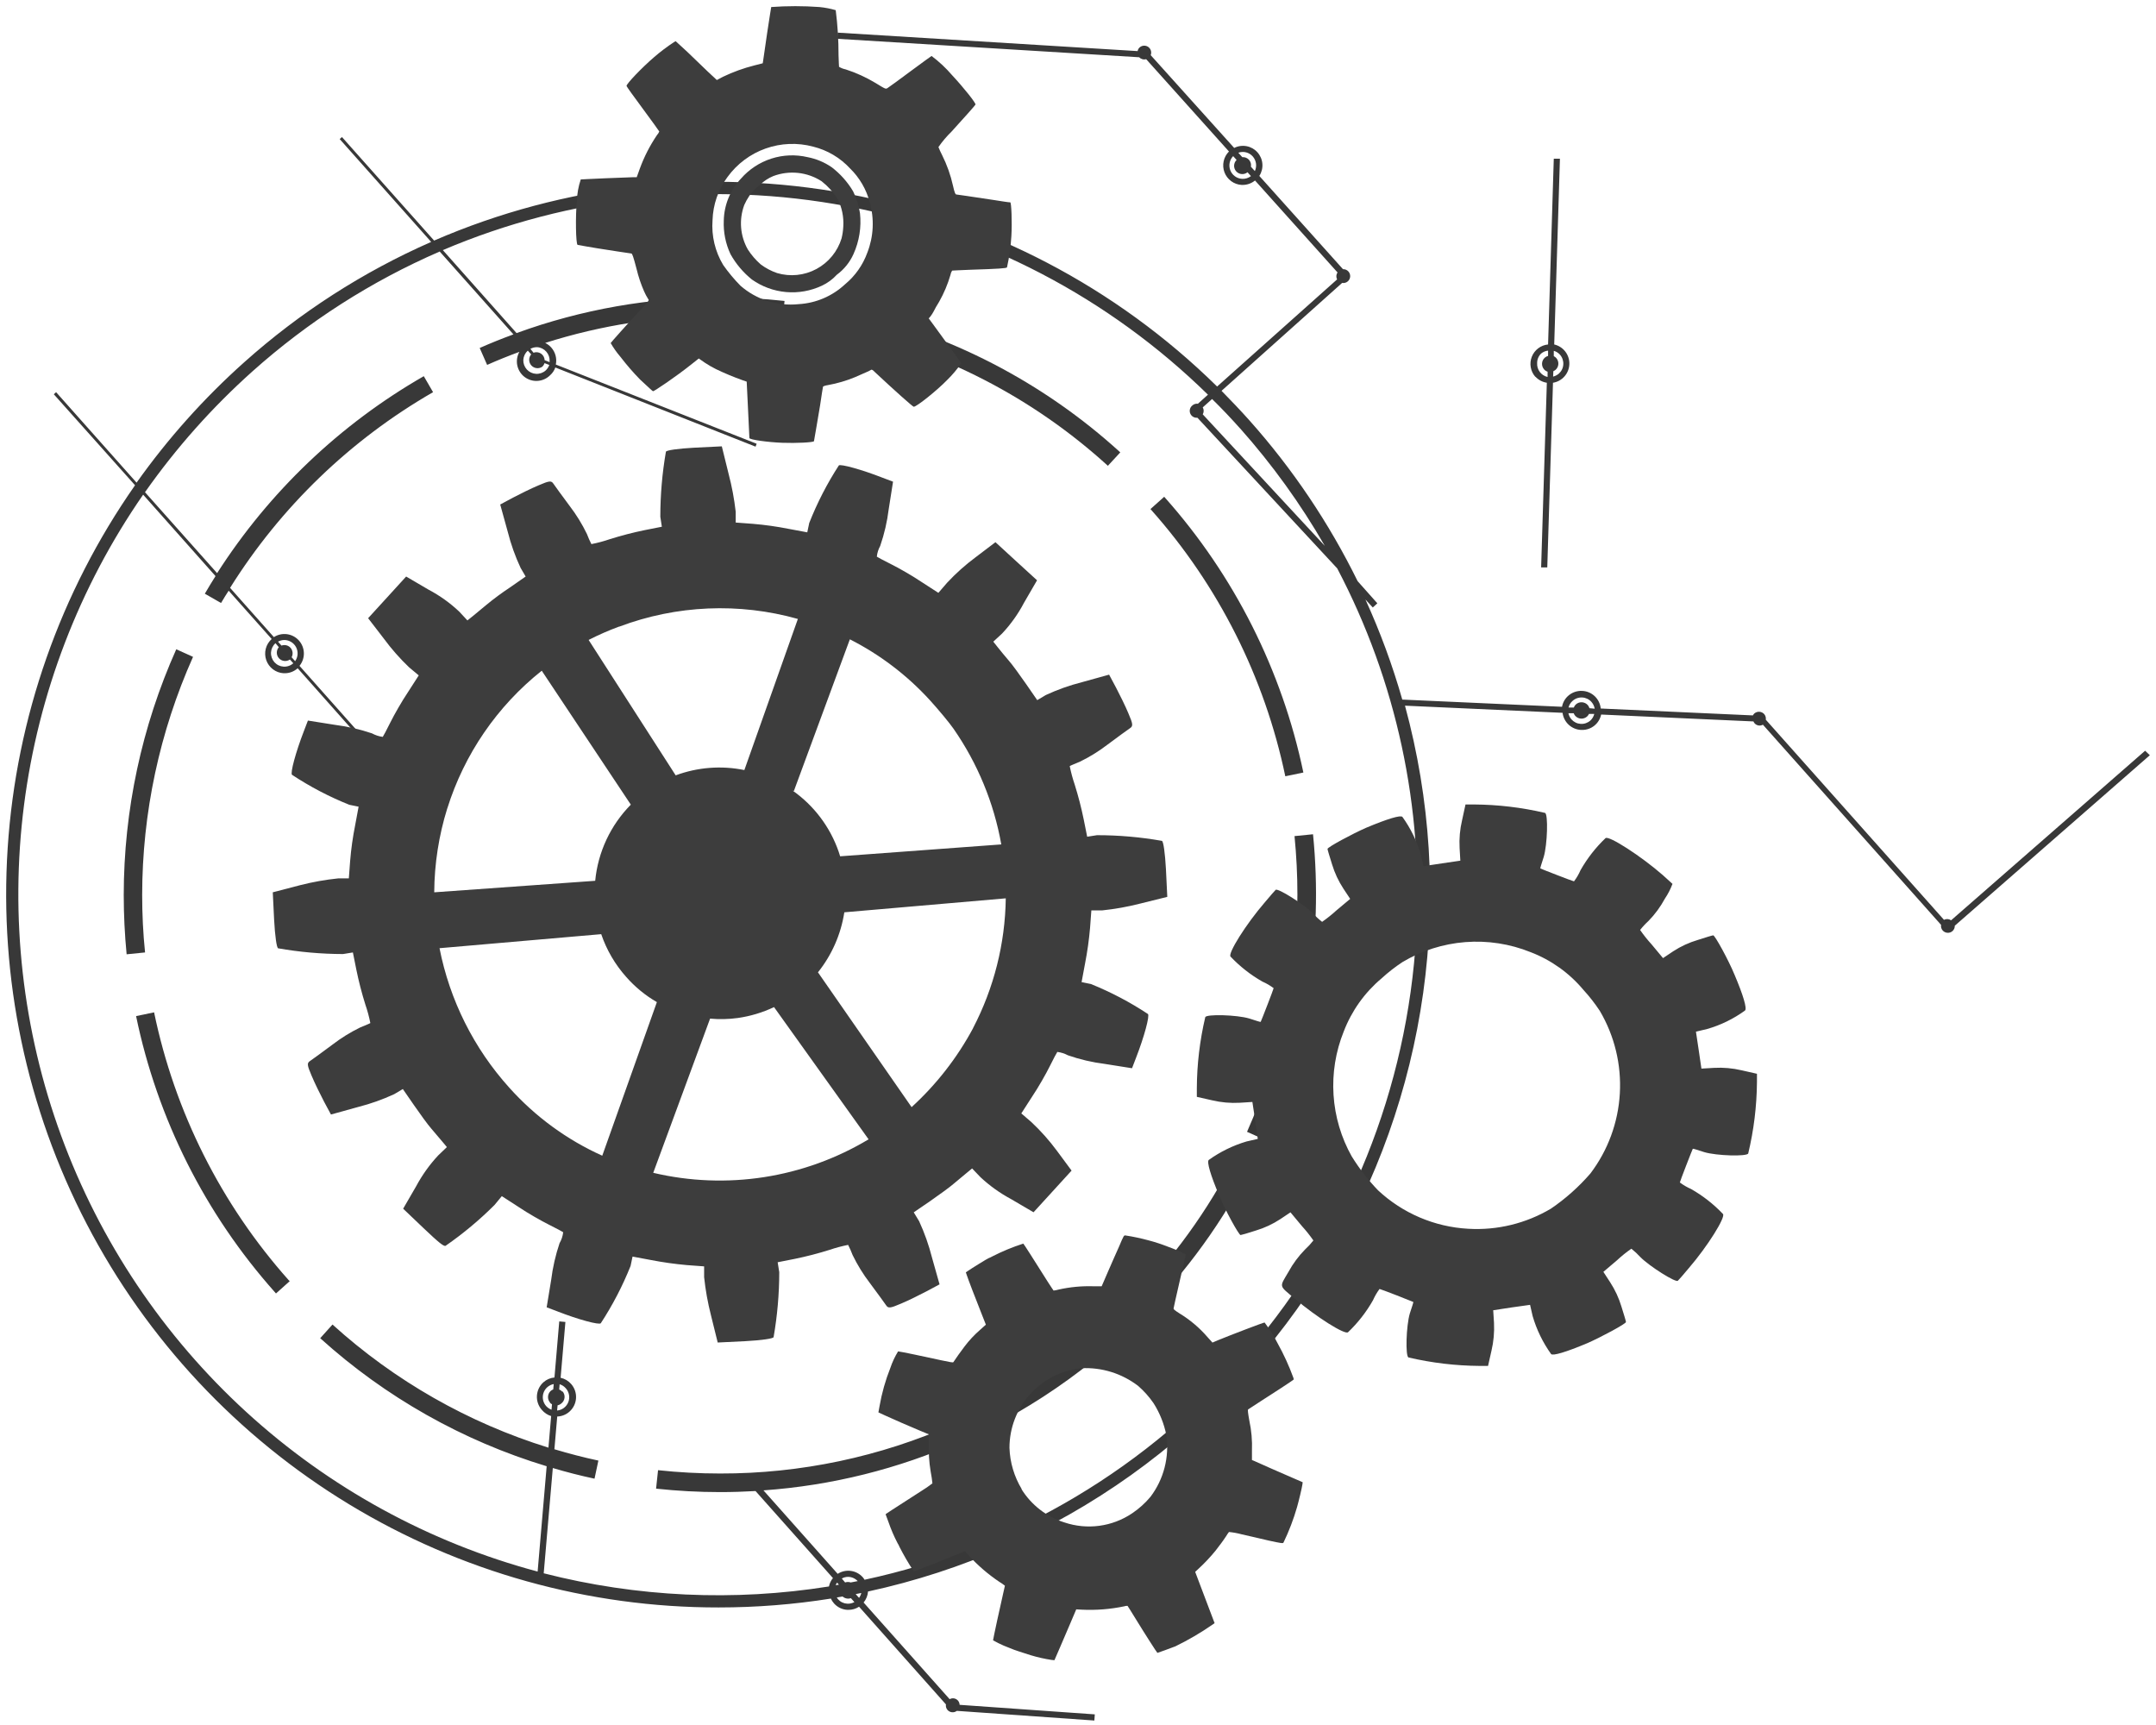 <svg width="350" height="280" viewBox="0 0 350 280" fill="none" xmlns="http://www.w3.org/2000/svg">
<path d="M181.865 73.429C169.302 61.979 153.944 54.052 137.344 50.449L136.716 53.377C152.796 56.855 167.676 64.523 179.851 75.608L181.865 73.429Z" fill="#383838"/>
<path d="M210.15 135.716C210.459 138.853 210.619 142.051 210.619 145.198C210.611 158.469 207.825 171.59 202.441 183.715L205.174 184.944C212.097 169.414 214.848 152.34 213.152 135.416L210.15 135.716Z" fill="#383838"/>
<path d="M179.233 215.368C174.406 219.695 169.149 223.515 163.544 226.768L165.03 229.366C170.822 226.022 176.256 222.091 181.247 217.636C188.888 210.829 195.402 202.85 200.546 193.996L197.963 192.488C192.967 201.059 186.645 208.782 179.233 215.368V215.368Z" fill="#383838"/>
<path d="M23.079 145.268C23.092 131.948 25.906 118.779 31.337 106.621L28.614 105.392C23.004 117.935 20.098 131.523 20.087 145.268C20.087 148.475 20.247 151.712 20.556 154.9L23.548 154.6C23.229 151.513 23.079 148.375 23.079 145.268Z" fill="#383838"/>
<path d="M208.654 126.004L211.586 125.395C208.117 108.8 200.362 93.407 189.096 80.753L188.997 80.633L186.763 82.631L186.862 82.741C197.779 95.004 205.293 109.922 208.654 126.004V126.004Z" fill="#383838"/>
<path d="M25.014 164.322L22.092 164.931C25.539 181.583 33.303 197.031 44.602 209.723L44.801 209.953L47.035 207.954L46.855 207.785C35.892 195.469 28.359 180.479 25.014 164.322V164.322Z" fill="#383838"/>
<path d="M249.246 61.13C249.736 61.666 250.394 62.018 251.111 62.129L250.184 92.103H251.181L252.108 62.129C252.833 62.012 253.494 61.646 253.978 61.094C254.463 60.542 254.741 59.839 254.764 59.104C254.788 58.369 254.556 57.649 254.108 57.067C253.659 56.486 253.023 56.078 252.308 55.914L253.235 25.76H252.238L251.311 55.914C250.728 55.97 250.173 56.187 249.706 56.54C249.24 56.893 248.88 57.368 248.667 57.914C248.454 58.46 248.396 59.054 248.5 59.63C248.604 60.207 248.866 60.743 249.256 61.18L249.246 61.13ZM252.168 60.251C252.298 60.194 252.418 60.12 252.527 60.031C252.796 59.791 252.958 59.454 252.979 59.094C252.999 58.735 252.876 58.381 252.637 58.112C252.525 57.987 252.39 57.885 252.238 57.813V56.943C252.622 57.052 252.968 57.267 253.235 57.563C253.62 57.996 253.817 58.563 253.784 59.142C253.769 59.429 253.697 59.711 253.572 59.97C253.447 60.229 253.271 60.46 253.056 60.65C252.788 60.879 252.47 61.044 252.128 61.13L252.168 60.251ZM250.174 57.393C250.496 57.122 250.892 56.955 251.311 56.913V57.773C251.115 57.823 250.934 57.919 250.782 58.053C250.513 58.292 250.351 58.629 250.331 58.989C250.31 59.349 250.433 59.702 250.672 59.971C250.824 60.137 251.017 60.261 251.231 60.331V61.19C250.727 61.079 250.28 60.791 249.969 60.379C249.658 59.967 249.504 59.457 249.535 58.942C249.531 58.654 249.585 58.368 249.695 58.102C249.805 57.835 249.968 57.594 250.174 57.393V57.393Z" fill="#383838"/>
<path d="M348.232 121.858L316.736 149.384C316.568 149.267 316.372 149.198 316.169 149.184C315.965 149.17 315.761 149.212 315.579 149.304L286.656 116.822C286.681 116.661 286.671 116.496 286.626 116.339C286.581 116.182 286.503 116.037 286.397 115.913C286.196 115.689 285.915 115.552 285.614 115.534C285.314 115.515 285.018 115.615 284.791 115.813C284.698 115.903 284.62 116.007 284.562 116.123L259.858 115.004C259.786 114.246 259.444 113.54 258.895 113.015C258.345 112.49 257.624 112.181 256.866 112.146C256.026 112.099 255.201 112.387 254.572 112.946C254.052 113.411 253.701 114.037 253.574 114.724L227.643 113.555C226.059 107.997 224.059 102.566 221.659 97.309L222.856 98.608L223.594 97.928L220.393 94.332C215.738 84.863 209.82 76.073 202.8 68.204C201.334 66.565 199.808 64.977 198.302 63.438L217.879 45.923C218.044 45.953 218.212 45.945 218.373 45.9C218.534 45.855 218.682 45.774 218.807 45.663C218.918 45.564 219.009 45.444 219.073 45.31C219.138 45.176 219.175 45.031 219.184 44.882C219.192 44.734 219.171 44.585 219.122 44.445C219.073 44.304 218.996 44.175 218.897 44.064C218.787 43.941 218.651 43.844 218.5 43.78C218.348 43.716 218.184 43.687 218.019 43.695L204.435 28.558C204.812 27.974 204.986 27.282 204.931 26.588C204.876 25.895 204.594 25.24 204.13 24.723C203.666 24.206 203.045 23.856 202.363 23.727C201.681 23.599 200.976 23.699 200.356 24.012L186.802 8.954C186.895 8.719 186.905 8.458 186.832 8.216C186.759 7.973 186.607 7.762 186.4 7.617C186.192 7.471 185.942 7.4 185.69 7.414C185.437 7.429 185.197 7.528 185.007 7.696C184.834 7.853 184.718 8.064 184.678 8.295L135.978 5.298L135.918 6.297L184.937 9.294C185.078 9.446 185.258 9.555 185.457 9.61C185.656 9.665 185.866 9.663 186.064 9.604L199.508 24.591C199.074 25.023 198.774 25.572 198.645 26.171C198.515 26.77 198.561 27.394 198.777 27.967C198.993 28.541 199.37 29.039 199.863 29.403C200.355 29.766 200.942 29.98 201.553 30.016H201.743C202.47 30.013 203.174 29.759 203.737 29.297L217.131 44.224C217.018 44.388 216.951 44.58 216.939 44.779C216.926 44.978 216.969 45.177 217.062 45.353L197.584 62.739C181.149 46.575 160.278 35.687 137.635 31.467C114.993 27.247 91.609 29.887 70.472 39.049L55.512 22.243L55.143 22.573L69.994 39.269C58.919 44.137 48.68 50.726 39.655 58.792C33.112 64.631 27.248 71.19 22.171 78.345L9.106 63.658L8.737 63.997L21.922 78.765C9.783 96.116 2.631 116.473 1.248 137.617C-0.136 158.76 4.301 179.878 14.075 198.669C23.849 217.46 38.584 233.202 56.676 244.179C74.767 255.155 95.519 260.946 116.669 260.919C122.768 260.919 128.857 260.438 134.881 259.48C135.009 259.76 135.177 260.019 135.379 260.25C135.654 260.564 135.989 260.819 136.364 261.001C136.739 261.183 137.147 261.288 137.564 261.309H137.753C138.359 261.308 138.951 261.131 139.459 260.799L153.561 276.656C153.535 276.817 153.544 276.982 153.589 277.139C153.634 277.296 153.713 277.442 153.82 277.565C154.01 277.774 154.27 277.904 154.551 277.93C154.832 277.956 155.112 277.876 155.336 277.705L177.657 279.273L177.727 278.274L155.785 276.726C155.78 276.537 155.727 276.353 155.63 276.192C155.533 276.03 155.396 275.896 155.233 275.804C155.069 275.711 154.884 275.663 154.696 275.663C154.507 275.664 154.323 275.713 154.159 275.806L140.197 260.12C140.614 259.612 140.865 258.987 140.915 258.331C156.273 255.005 170.794 248.58 183.592 239.447C196.39 230.314 207.197 218.665 215.353 205.21C223.51 191.756 228.845 176.778 231.033 161.19C233.222 145.602 232.218 129.731 228.082 114.544L253.664 115.703C253.757 116.445 254.108 117.13 254.655 117.638C255.202 118.146 255.911 118.444 256.656 118.481H256.836C257.56 118.487 258.264 118.241 258.827 117.786C259.391 117.33 259.78 116.693 259.927 115.983L284.651 117.102C284.696 117.211 284.756 117.312 284.831 117.402C284.997 117.589 285.222 117.714 285.469 117.756C285.716 117.798 285.969 117.754 286.187 117.632L315.11 150.124C315.083 150.285 315.093 150.45 315.137 150.608C315.182 150.765 315.262 150.91 315.37 151.033C315.469 151.145 315.59 151.235 315.724 151.3C315.859 151.365 316.005 151.403 316.154 151.411C316.303 151.42 316.452 151.398 316.593 151.349C316.734 151.299 316.864 151.223 316.975 151.123C317.094 151.014 317.187 150.881 317.249 150.733C317.311 150.585 317.34 150.424 317.334 150.264L349 122.587L348.232 121.858ZM201.623 29.027C201.208 29.003 200.808 28.859 200.472 28.614C200.136 28.369 199.877 28.033 199.726 27.645C199.575 27.257 199.538 26.833 199.619 26.425C199.701 26.017 199.898 25.64 200.187 25.34L200.745 25.96C200.498 26.2 200.354 26.527 200.341 26.872C200.329 27.216 200.45 27.552 200.679 27.81C200.907 28.067 201.227 28.227 201.57 28.254C201.913 28.282 202.253 28.176 202.52 27.958L203.079 28.588C202.659 28.906 202.138 29.062 201.613 29.027H201.623ZM203.717 27.778L203.069 27.059C203.108 26.861 203.1 26.657 203.046 26.463C202.992 26.269 202.894 26.09 202.76 25.94C202.624 25.789 202.455 25.672 202.266 25.598C202.078 25.523 201.875 25.493 201.673 25.51L201.024 24.791C201.43 24.644 201.87 24.623 202.288 24.73C202.706 24.837 203.082 25.067 203.368 25.39C203.651 25.712 203.834 26.109 203.894 26.534C203.954 26.958 203.889 27.39 203.707 27.778H203.717ZM201.314 69.533C206.535 75.404 211.144 81.795 215.067 88.606L195.25 67.255C195.35 67.083 195.402 66.888 195.402 66.69C195.402 66.492 195.35 66.297 195.25 66.126L196.766 64.767C198.342 66.305 199.848 67.904 201.304 69.533H201.314ZM137.544 260.31C137.259 260.295 136.98 260.224 136.723 260.101C136.466 259.977 136.237 259.804 136.048 259.59V259.59C135.969 259.5 135.899 259.403 135.838 259.3L136.786 259.141C136.965 259.302 137.185 259.413 137.422 259.46C137.659 259.508 137.904 259.491 138.132 259.41L138.701 260.05C138.346 260.241 137.946 260.331 137.544 260.31V260.31ZM135.659 257.312C135.721 257.162 135.798 257.018 135.888 256.883L136.187 257.222L135.659 257.312ZM136.656 256.223C136.961 256.052 137.304 255.959 137.653 255.953C137.951 255.954 138.245 256.016 138.517 256.134C138.79 256.253 139.036 256.426 139.239 256.643L138.102 256.863C137.809 256.757 137.488 256.757 137.195 256.863L136.656 256.223ZM139.469 259.38L138.91 258.751L139.818 258.571C139.752 258.863 139.626 259.139 139.449 259.38H139.469ZM229.907 151.762C228.482 176.627 218.947 200.334 202.767 219.242C186.587 238.151 164.656 251.213 140.346 256.423C140.266 256.276 140.169 256.138 140.057 256.013C139.555 255.451 138.869 255.087 138.124 254.987C137.378 254.886 136.62 255.055 135.988 255.464L123.94 241.915C135.007 241.134 145.853 238.429 155.994 233.922L154.788 231.184C142.854 236.482 129.941 239.205 116.889 239.178V239.178C113.527 239.178 110.168 238.998 106.826 238.638L106.506 241.636C109.955 242.007 113.42 242.194 116.889 242.195V242.195C118.824 242.195 120.738 242.135 122.653 242.025L135.22 256.153C134.892 256.543 134.669 257.011 134.572 257.512C119.152 259.974 103.393 259.247 88.265 255.374L89.741 238.288C91.975 238.955 94.232 239.531 96.513 240.017L97.141 237.079C94.728 236.57 92.354 235.94 90 235.241L90.459 229.926C91.198 229.905 91.905 229.621 92.454 229.126C92.765 228.849 93.018 228.513 93.2 228.137C93.381 227.761 93.487 227.354 93.511 226.937C93.535 226.52 93.477 226.103 93.34 225.709C93.203 225.315 92.99 224.952 92.713 224.64C92.267 224.131 91.669 223.781 91.008 223.641L91.786 214.579L90.788 214.489L90.01 223.591C89.344 223.651 88.714 223.924 88.215 224.37C87.588 224.932 87.21 225.72 87.163 226.562C87.116 227.403 87.405 228.228 87.966 228.856C88.362 229.327 88.885 229.674 89.472 229.856L89.033 234.981C76.034 230.958 64.069 224.138 53.976 214.998L51.982 217.216C62.555 226.776 75.109 233.873 88.744 237.999L87.278 255.094C69.665 250.387 53.443 241.502 39.981 229.191C26.518 216.879 16.211 201.503 9.931 184.36C3.651 167.217 1.581 148.811 3.897 130.698C6.213 112.585 12.847 95.297 23.238 80.293L34.987 93.512C34.399 94.451 33.81 95.4 33.252 96.37L35.885 97.878C36.283 97.199 36.702 96.52 37.121 95.88L44.103 103.723C43.636 104.143 43.302 104.691 43.145 105.299C42.988 105.908 43.014 106.549 43.22 107.143C43.425 107.736 43.802 108.256 44.301 108.636C44.801 109.016 45.401 109.24 46.028 109.279H46.217C46.995 109.283 47.746 108.994 48.322 108.469L68.198 130.85L68.567 130.521L48.621 108.08C49.096 107.496 49.347 106.761 49.33 106.007C49.313 105.254 49.029 104.532 48.528 103.969C48.027 103.407 47.342 103.043 46.597 102.941C45.852 102.839 45.095 103.007 44.462 103.414L37.351 95.421C45.571 82.288 56.887 71.381 70.303 63.658L68.797 61.06C55.21 68.861 43.702 79.828 35.246 93.033L23.538 79.894C28.587 72.711 34.439 66.131 40.981 60.281C50.013 52.212 60.276 45.645 71.38 40.827L83.348 54.276C81.503 54.955 79.678 55.684 77.873 56.484L79.079 59.231C80.805 58.462 82.55 57.763 84.316 57.113C83.941 57.78 83.82 58.56 83.975 59.309C84.13 60.057 84.55 60.725 85.158 61.188C85.766 61.65 86.52 61.877 87.282 61.826C88.044 61.775 88.761 61.45 89.302 60.91C89.688 60.57 89.98 60.137 90.15 59.651L122.653 72.5L122.833 72.031L90.23 59.172C90.33 58.688 90.316 58.188 90.19 57.712C90.063 57.235 89.828 56.794 89.502 56.424C89.224 56.106 88.885 55.847 88.504 55.664C97.664 52.75 107.218 51.274 116.829 51.288C120.241 51.29 123.65 51.477 127.042 51.848L127.361 48.85C123.863 48.468 120.347 48.274 116.829 48.271V48.271C105.585 48.258 94.425 50.219 83.857 54.066L71.889 40.597C92.592 31.784 115.436 29.31 137.541 33.487C159.646 37.664 180.021 48.305 196.098 64.067L194.462 65.536C194.303 65.513 194.142 65.526 193.988 65.572C193.835 65.619 193.694 65.699 193.574 65.806C193.381 65.955 193.242 66.163 193.178 66.399C193.114 66.635 193.129 66.886 193.221 67.112C193.312 67.339 193.475 67.529 193.685 67.654C193.895 67.779 194.14 67.832 194.382 67.804L217.082 92.263C226.7 110.55 231.13 131.129 229.887 151.762H229.907ZM89.282 227.697C89.378 227.795 89.49 227.876 89.611 227.937L89.532 228.827C89.207 228.699 88.914 228.501 88.674 228.247C88.415 227.96 88.238 227.61 88.16 227.232C88.082 226.853 88.106 226.461 88.23 226.095C88.354 225.73 88.574 225.404 88.865 225.151C89.157 224.899 89.511 224.729 89.891 224.66L89.811 225.529C89.657 225.585 89.515 225.67 89.392 225.779C89.137 226.019 88.984 226.348 88.965 226.698C88.947 227.048 89.064 227.392 89.292 227.658L89.282 227.697ZM91.277 225.889C91.138 225.738 90.968 225.618 90.778 225.539L90.848 224.69C91.236 224.806 91.582 225.032 91.845 225.339C92.116 225.638 92.298 226.006 92.371 226.403C92.445 226.799 92.406 227.208 92.26 227.584C92.114 227.96 91.866 228.287 91.544 228.53C91.223 228.772 90.84 228.92 90.439 228.956L90.519 228.107C90.744 228.061 90.953 227.958 91.127 227.807C91.273 227.695 91.394 227.554 91.483 227.393C91.572 227.232 91.627 227.054 91.646 226.871C91.665 226.688 91.646 226.503 91.591 226.327C91.536 226.152 91.446 225.989 91.327 225.849L91.277 225.889ZM47.175 105.162C46.995 104.957 46.758 104.812 46.494 104.746C46.23 104.68 45.953 104.696 45.698 104.793L45.13 104.153C45.437 103.986 45.778 103.894 46.127 103.883C46.527 103.881 46.919 103.99 47.262 104.197C47.604 104.403 47.883 104.701 48.067 105.056C48.252 105.411 48.335 105.81 48.307 106.21C48.28 106.609 48.144 106.994 47.913 107.32L47.344 106.681C47.471 106.44 47.523 106.166 47.493 105.895C47.462 105.625 47.352 105.369 47.175 105.162V105.162ZM45.26 105.052C45.046 105.303 44.931 105.624 44.935 105.954C44.94 106.284 45.065 106.601 45.286 106.846C45.507 107.091 45.809 107.247 46.137 107.284C46.464 107.322 46.794 107.239 47.065 107.051V107.051L47.613 107.66C47.4 107.851 47.151 107.997 46.881 108.091C46.611 108.185 46.325 108.225 46.04 108.208C45.755 108.191 45.476 108.119 45.218 107.994C44.961 107.869 44.731 107.694 44.541 107.48V107.48C44.161 107.045 43.964 106.479 43.993 105.902C44.03 105.326 44.291 104.787 44.721 104.403L45.26 105.052ZM86.23 57.523C86.016 57.774 85.901 58.095 85.906 58.425C85.911 58.755 86.035 59.072 86.257 59.317C86.478 59.561 86.78 59.717 87.108 59.755C87.435 59.792 87.765 59.709 88.036 59.521C88.202 59.361 88.325 59.162 88.395 58.942L89.173 59.241C89.048 59.58 88.847 59.884 88.584 60.131C88.152 60.516 87.585 60.713 87.008 60.68C86.438 60.647 85.903 60.39 85.519 59.966C85.135 59.542 84.932 58.984 84.954 58.412C84.991 57.836 85.252 57.298 85.682 56.913V56.913L86.23 57.523ZM86.101 56.624C86.407 56.454 86.749 56.362 87.098 56.354H87.228C87.795 56.397 88.322 56.663 88.696 57.093C89.069 57.523 89.258 58.083 89.222 58.652C89.228 58.695 89.228 58.739 89.222 58.782L88.415 58.462C88.407 58.25 88.35 58.042 88.247 57.856C88.144 57.67 87.998 57.512 87.822 57.394C87.645 57.276 87.443 57.201 87.232 57.177C87.022 57.152 86.808 57.178 86.609 57.253L86.101 56.624ZM258.182 116.952C257.969 117.143 257.72 117.289 257.45 117.383C257.18 117.477 256.894 117.517 256.609 117.5C256.324 117.483 256.044 117.411 255.787 117.286C255.53 117.161 255.3 116.986 255.11 116.772C254.861 116.488 254.689 116.144 254.612 115.773H255.469C255.529 115.926 255.613 116.067 255.719 116.193C255.96 116.462 256.298 116.625 256.658 116.646C257.019 116.666 257.373 116.543 257.644 116.303C257.772 116.184 257.877 116.041 257.953 115.883H258.81C258.71 116.294 258.492 116.665 258.182 116.952V116.952ZM258.032 114.954C257.973 114.767 257.879 114.594 257.753 114.444C257.512 114.175 257.174 114.012 256.813 113.991C256.453 113.971 256.098 114.094 255.828 114.334C255.675 114.473 255.558 114.648 255.489 114.844H254.632C254.734 114.425 254.964 114.048 255.29 113.765C255.503 113.573 255.752 113.425 256.022 113.331C256.293 113.237 256.58 113.197 256.866 113.215C257.151 113.23 257.43 113.303 257.687 113.428C257.944 113.553 258.174 113.729 258.362 113.945C258.63 114.254 258.81 114.63 258.88 115.034L258.032 114.954Z" fill="#383838"/>
<path d="M177.098 159.726L175.582 159.416L176.141 156.418C176.518 154.493 176.791 152.548 176.959 150.593L177.168 147.776H178.913C180.989 147.56 183.045 147.193 185.067 146.677L189.495 145.578L189.276 141.081C189.136 138.504 188.867 136.535 188.617 136.485C185.14 135.873 181.616 135.566 178.086 135.566L176.49 135.816L175.931 133.028C175.54 131.113 175.051 129.219 174.465 127.353C174.131 126.373 173.862 125.371 173.657 124.356C173.727 124.286 174.475 123.986 175.313 123.636C176.913 122.856 178.43 121.915 179.841 120.829C181.467 119.61 183.092 118.441 183.441 118.201C183.97 117.861 183.93 117.532 183.172 115.763C182.703 114.644 181.786 112.766 181.177 111.617L180.05 109.508L175.622 110.737C173.614 111.248 171.658 111.944 169.778 112.816L168.381 113.645L166.586 111.047C165.589 109.608 164.332 107.87 163.764 107.23C163.195 106.591 162.397 105.582 161.988 105.082L161.25 104.153L162.677 102.834C164.083 101.338 165.281 99.657 166.237 97.838L168.352 94.192L164.961 91.094L161.6 88.007L158.388 90.445C156.723 91.679 155.174 93.064 153.76 94.581L152.334 96.23L149.582 94.451C148.105 93.452 145.891 92.193 144.685 91.594C143.478 90.994 142.411 90.415 142.341 90.355C142.405 89.744 142.592 89.153 142.889 88.616C143.56 86.672 144.024 84.663 144.276 82.621L144.974 78.185L143.278 77.546C139.838 76.197 136.457 75.288 136.177 75.547C134.269 78.493 132.658 81.623 131.37 84.889L131.051 86.408L128.059 85.849C126.138 85.467 124.196 85.194 122.244 85.029L119.432 84.82V83.071C119.197 80.987 118.81 78.924 118.275 76.896L117.178 72.45L112.69 72.67C110.117 72.81 108.162 73.08 108.102 73.329C107.498 76.817 107.195 80.35 107.195 83.89L107.444 85.499L104.661 86.049C102.749 86.442 100.859 86.932 98.996 87.517C98.019 87.855 97.019 88.122 96.004 88.317C95.731 87.781 95.488 87.231 95.276 86.668C94.498 85.062 93.559 83.538 92.474 82.122C91.257 80.493 90.08 78.865 89.841 78.515C89.502 77.995 89.173 78.025 87.417 78.785C86.29 79.254 84.425 80.174 83.268 80.783L81.204 81.892L82.43 86.328C82.938 88.342 83.636 90.302 84.515 92.183L85.333 93.582L82.76 95.371C81.442 96.243 80.17 97.183 78.95 98.188C78.252 98.758 77.304 99.567 76.805 99.967L75.878 100.706L74.552 99.277C73.059 97.867 71.381 96.667 69.565 95.71L65.934 93.582L62.863 96.949L59.761 100.346L62.314 103.663C63.545 105.336 64.92 106.897 66.423 108.329L67.979 109.628L66.224 112.356C65.226 113.835 63.97 116.053 63.371 117.262C62.773 118.471 62.205 119.54 62.135 119.61C61.523 119.53 60.931 119.337 60.389 119.04C58.445 118.384 56.44 117.922 54.405 117.661L49.987 116.962L49.339 118.651C48.002 122.108 47.095 125.485 47.404 125.765C50.33 127.697 53.445 129.327 56.699 130.63L58.215 130.94L57.657 133.938C57.27 135.865 56.997 137.813 56.839 139.773L56.629 142.58H54.884C52.809 142.796 50.752 143.163 48.73 143.679L44.282 144.838L44.502 149.334C44.641 151.912 44.911 153.881 45.16 153.93C48.638 154.54 52.161 154.851 55.692 154.86L57.288 154.6L57.846 157.388C58.237 159.303 58.727 161.197 59.312 163.063C59.65 164.042 59.92 165.043 60.12 166.06C60.05 166.13 59.302 166.43 58.464 166.779C56.864 167.56 55.347 168.501 53.937 169.587C52.311 170.806 50.685 171.975 50.336 172.215C49.807 172.555 49.847 172.894 50.605 174.653C51.074 175.772 51.992 177.65 52.6 178.809L53.727 180.907L58.155 179.678C60.163 179.167 62.12 178.472 64 177.6L65.396 176.771L67.191 179.369C68.189 180.807 69.425 182.526 70.014 183.195C70.602 183.865 71.36 184.804 71.789 185.284L72.547 186.193L71.131 187.552C69.73 189.055 68.53 190.735 67.56 192.547L65.446 196.194L68.727 199.322C71.23 201.7 72.068 202.379 72.347 202.209C75.181 200.244 77.834 198.031 80.276 195.595L81.463 194.156L84.186 195.915C85.662 196.914 87.876 198.173 89.083 198.772C90.29 199.372 91.357 199.951 91.427 200.011C91.356 200.638 91.156 201.244 90.838 201.79C90.182 203.737 89.724 205.745 89.472 207.784L88.744 212.201L90.429 212.84C93.87 214.189 97.251 215.098 97.53 214.788C99.447 211.856 101.067 208.74 102.367 205.486L102.687 203.968L105.679 204.527C107.601 204.9 109.542 205.174 111.493 205.347L114.306 205.556V207.305C114.525 209.387 114.895 211.451 115.413 213.48L116.51 217.916L120.998 217.696C123.571 217.556 125.536 217.286 125.586 217.037C126.191 213.555 126.498 210.029 126.503 206.496L126.244 204.887L129.026 204.337C130.938 203.945 132.829 203.455 134.691 202.869C135.67 202.536 136.669 202.269 137.683 202.069C137.957 202.605 138.2 203.155 138.411 203.718C139.19 205.324 140.129 206.847 141.214 208.264C142.431 209.893 143.607 211.521 143.847 211.871C144.186 212.39 144.515 212.361 146.27 211.601C147.397 211.132 149.262 210.212 150.419 209.603L152.524 208.474L151.287 204.088C150.775 202.077 150.081 200.117 149.213 198.233L148.335 196.784L150.968 194.985C152.384 193.986 154.119 192.757 154.788 192.168L156.902 190.409L157.81 189.66L159.166 191.079C160.667 192.479 162.343 193.678 164.153 194.646L167.783 196.774L170.885 193.377L173.957 190.01L171.583 186.802C170.35 185.131 168.968 183.576 167.454 182.156L165.798 180.728L167.554 178C168.551 176.521 169.808 174.303 170.406 173.094C171.004 171.885 171.573 170.816 171.643 170.746C172.246 170.824 172.831 171.01 173.368 171.296C175.308 171.971 177.314 172.44 179.352 172.694L183.77 173.394L184.419 171.705C185.765 168.248 186.663 164.871 186.354 164.591C183.438 162.665 180.337 161.035 177.098 159.726ZM137.963 103.773C142.841 106.248 147.234 109.586 150.928 113.625C152.384 115.224 154.119 117.322 154.788 118.281C158.698 123.907 161.345 130.316 162.547 137.065L136.387 138.993C136.32 138.747 136.24 138.497 136.147 138.244C134.755 134.232 132.138 130.762 128.667 128.322L128.877 128.392L137.963 103.773ZM100.532 101.715C109.817 98.216 119.975 97.779 129.525 100.466L120.838 124.995C117.114 124.234 113.252 124.531 109.688 125.854L95.556 103.873C97.17 103.049 98.832 102.321 100.532 101.695V101.715ZM72.607 131.24C75.368 122.412 80.712 114.618 87.946 108.869L102.407 130.61C99.116 133.94 97.072 138.306 96.623 142.97L70.492 144.838C70.52 140.219 71.233 135.629 72.607 131.22V131.24ZM97.77 187.592C92.016 185.004 86.869 181.236 82.66 176.531C76.915 170.156 73.007 162.337 71.35 153.91L97.6 151.632C98.473 154.192 99.85 156.55 101.649 158.567C103.078 160.195 104.762 161.579 106.636 162.663L97.77 187.592ZM106.038 190.389L115.273 165.341C116.768 165.478 118.274 165.444 119.761 165.241C121.804 164.953 123.791 164.356 125.655 163.472L141.004 184.934C130.498 191.233 117.955 193.183 106.038 190.369V190.389ZM157.959 166.909C155.381 171.71 152.008 176.037 147.986 179.708L132.786 157.827C135.039 155.011 136.515 151.652 137.065 148.085L163.275 145.817C163.175 153.161 161.354 160.379 157.959 166.889V166.909Z" fill="#3D3D3D"/>
<path d="M210.17 210.782C213.781 213.839 218.338 216.697 218.837 216.247C220.438 214.721 221.806 212.967 222.896 211.042C223.178 210.397 223.533 209.787 223.953 209.223C224.103 209.223 229.379 211.282 229.429 211.331C229.479 211.381 229.189 212.191 228.87 213.19C228.272 215.188 228.122 220.184 228.661 220.344C232.435 221.225 236.295 221.684 240.17 221.713H241.566L242.125 219.235C242.471 217.763 242.608 216.249 242.534 214.739L242.404 212.68L245.396 212.221L248.388 211.801L248.807 213.63C249.45 215.836 250.462 217.917 251.799 219.784C252.088 220.114 254.193 219.485 257.674 218.026C259.957 217.027 263.957 214.868 263.957 214.589C263.957 214.469 263.618 213.34 263.219 212.081C262.8 210.688 262.186 209.363 261.394 208.144L260.287 206.446L262.501 204.567C263.231 203.884 264.011 203.256 264.834 202.689C265.358 203.106 265.849 203.563 266.301 204.058C267.787 205.556 272.015 208.214 272.374 207.894C272.494 207.785 273.292 206.895 274.17 205.826C277.211 202.299 280.154 197.573 279.705 197.054C278.184 195.454 276.437 194.087 274.519 192.997C273.875 192.715 273.266 192.359 272.703 191.938C272.703 191.798 274.758 186.503 274.808 186.463C274.858 186.423 275.666 186.693 276.663 187.012C278.658 187.612 283.644 187.752 283.804 187.222C284.71 183.441 285.185 179.57 285.22 175.682V174.293L282.747 173.734C281.278 173.385 279.766 173.251 278.259 173.334L276.204 173.454L275.765 170.456L275.316 167.459L277.162 167.019C279.361 166.385 281.434 165.37 283.285 164.022C283.634 163.712 282.986 161.524 281.59 158.237C280.592 155.809 278.398 151.822 278.119 151.822C278.009 151.822 276.872 152.162 275.616 152.572C274.204 152.988 272.86 153.607 271.626 154.41L269.971 155.519L268.116 153.291C267.444 152.553 266.821 151.772 266.251 150.953C266.664 150.425 267.121 149.934 267.617 149.484C268.669 148.406 269.565 147.185 270.28 145.857C270.782 145.113 271.194 144.312 271.507 143.469C271.457 143.41 270.719 142.76 269.931 142.041C266.42 138.973 261.164 135.576 260.636 136.046C259.035 137.572 257.667 139.326 256.576 141.251C256.299 141.895 255.944 142.502 255.519 143.06C255.37 143.06 250.094 141.012 250.054 140.962C250.014 140.912 250.283 140.102 250.602 139.103C251.201 137.105 251.35 132.109 250.812 131.949C247.038 131.064 243.178 130.605 239.302 130.581H237.906L237.348 133.148C237 134.62 236.866 136.134 236.949 137.644L237.068 139.703L234.076 140.142L231.084 140.592L230.656 138.744C230.02 136.538 229.007 134.459 227.664 132.599C227.374 132.269 225.27 132.899 221.789 134.357C219.505 135.356 215.506 137.515 215.506 137.794C215.506 137.914 215.845 139.043 216.244 140.302C216.667 141.7 217.288 143.029 218.089 144.249L219.186 145.907L216.962 147.766C216.225 148.439 215.446 149.063 214.628 149.634C214.1 149.226 213.61 148.771 213.162 148.275C211.676 146.777 207.447 144.119 207.088 144.439C206.969 144.549 206.181 145.438 205.293 146.507C202.251 150.034 199.309 154.75 199.758 155.269C201.276 156.875 203.024 158.246 204.944 159.336C205.588 159.618 206.197 159.974 206.759 160.395C206.759 160.535 204.705 165.83 204.655 165.87C204.605 165.91 203.797 165.641 202.8 165.321C200.805 164.721 195.818 164.581 195.659 165.111C194.77 168.89 194.311 172.758 194.292 176.641V178.04L196.766 178.599C198.235 178.948 199.747 179.083 201.254 178.999L203.308 178.869L203.767 181.867L204.186 184.864L202.351 185.284C200.158 185.936 198.089 186.949 196.227 188.281C195.878 188.591 196.527 190.779 197.923 194.066C198.92 196.494 201.114 200.471 201.394 200.471C201.503 200.471 202.64 200.141 203.897 199.731C205.291 199.311 206.618 198.692 207.836 197.893L209.492 196.784L211.347 199.012C212.019 199.75 212.642 200.531 213.212 201.35C212.801 201.876 212.347 202.367 211.856 202.819C210.794 203.9 209.888 205.124 209.163 206.456C207.667 209.003 207.577 208.594 210.17 210.782ZM219.455 187.742C217.727 184.672 216.711 181.252 216.484 177.736C216.256 174.219 216.821 170.696 218.139 167.429C219.421 164.084 221.532 161.12 224.273 158.816C225.331 157.845 226.465 156.959 227.664 156.169C230.773 154.313 234.268 153.202 237.877 152.921C241.485 152.64 245.11 153.198 248.468 154.55C251.811 155.829 254.77 157.944 257.065 160.695C258.034 161.752 258.917 162.885 259.708 164.082C262.099 168.136 263.231 172.812 262.959 177.513C262.688 182.215 261.025 186.729 258.182 190.479C256.303 192.65 254.151 194.568 251.779 196.184C247.727 198.593 243.048 199.731 238.345 199.452C232.89 199.151 227.713 196.945 223.714 193.217C222.105 191.545 220.677 189.706 219.455 187.732V187.742Z" fill="#3D3D3D"/>
<path d="M103.903 61.599C105.499 63.088 105.898 63.448 106.008 63.508C106.117 63.568 109.698 61.18 112.351 59.051L113.438 58.192L114.435 58.882C115.009 59.261 115.605 59.605 116.221 59.911C117.64 60.593 119.095 61.2 120.579 61.729L121.217 61.949C121.217 61.949 121.327 64.017 121.437 66.485C121.546 68.953 121.646 71.051 121.656 71.111C121.756 71.381 124.648 71.781 126.962 71.871C129.276 71.96 132.108 71.811 132.138 71.611C132.288 70.861 132.737 68.104 133.135 65.776C133.365 64.217 133.574 62.868 133.604 62.778C133.634 62.688 133.963 62.578 134.462 62.498C135.942 62.229 137.39 61.804 138.78 61.23L140.556 60.45C140.853 60.335 141.14 60.195 141.413 60.031C141.503 59.951 141.673 60.031 142.092 60.46C145.163 63.328 148.175 66.025 148.335 66.025C148.804 66.025 152.155 63.348 153.77 61.669C154.614 60.846 155.375 59.942 156.044 58.971C156.044 58.911 154.179 56.334 151.267 52.357L150.768 51.688L151.058 51.348C151.253 51.09 151.427 50.816 151.576 50.529C151.696 50.269 152.105 49.53 152.474 48.95C153.242 47.589 153.851 46.144 154.289 44.644C154.329 44.387 154.425 44.141 154.568 43.924C154.648 43.924 156.005 43.834 157.56 43.785C161.979 43.645 163.425 43.555 163.475 43.395C163.847 41.731 164.083 40.041 164.183 38.339C164.322 36.071 164.183 32.824 164.003 32.844C163.824 32.864 162.607 32.664 161.061 32.424L156.852 31.795C156.084 31.695 155.356 31.595 155.227 31.565C155.097 31.535 154.967 31.325 154.708 30.156C154.324 28.424 153.728 26.746 152.933 25.16C152.714 24.741 152.518 24.311 152.344 23.872C152.967 22.973 153.675 22.136 154.459 21.374C156.583 19.046 158.239 17.177 158.358 16.977C158.478 16.777 156.443 14.22 154.548 12.191C153.558 11.037 152.444 9.995 151.227 9.084C151.227 9.084 149.641 10.203 147.796 11.582C145.951 12.961 144.296 14.16 144.126 14.26C143.787 14.489 143.807 14.499 142.131 13.47C140.605 12.551 138.979 11.81 137.284 11.262C136.903 11.187 136.539 11.045 136.207 10.843C136.207 10.783 136.147 9.933 136.127 8.964C136.131 6.519 135.978 4.076 135.669 1.65C134.802 1.398 133.914 1.228 133.016 1.141C130.413 0.953 127.8 0.953 125.197 1.141C125.197 1.141 124.877 3.069 124.538 5.357C124.199 7.645 123.91 9.694 123.88 9.903L123.82 10.273L122.484 10.613C120.721 11.057 119.007 11.676 117.367 12.461L116.37 12.991L114.914 11.632L111.613 8.455L109.688 6.686L109.429 6.826C108.292 7.572 107.205 8.393 106.177 9.284C104.233 10.953 101.709 13.58 101.709 13.95C101.709 14.04 102.916 15.709 104.372 17.677C105.828 19.645 107.015 21.294 107.025 21.344C106.936 21.557 106.812 21.753 106.656 21.923C105.505 23.62 104.567 25.452 103.864 27.378L103.365 28.767H102.727L98.268 28.937C96.164 29.037 94.389 29.107 94.279 29.127C93.899 30.252 93.688 31.427 93.651 32.614C93.401 34.942 93.471 39.688 93.77 39.748C94.868 39.968 98.937 40.637 100.393 40.837L102.477 41.147C102.647 41.147 102.806 41.636 103.345 43.675C103.64 44.907 104.044 46.111 104.552 47.272C104.745 47.714 104.972 48.142 105.23 48.55C105.409 48.75 105.439 48.73 103.544 50.769C102.138 52.267 99.136 55.624 99.136 55.684C99.59 56.475 100.118 57.221 100.712 57.912C101.701 59.204 102.767 60.435 103.903 61.599V61.599ZM117.397 43.005C116.082 40.819 115.479 38.277 115.672 35.731C115.751 33.207 116.596 30.767 118.096 28.737C119.645 26.602 121.804 24.988 124.288 24.107C126.771 23.226 129.463 23.119 132.008 23.802C134.305 24.369 136.386 25.599 137.993 27.338C139.533 28.839 140.637 30.732 141.184 32.814C141.957 35.509 141.824 38.385 140.805 40.997C140.082 43.007 138.831 44.784 137.185 46.142C135.123 48.07 132.451 49.212 129.635 49.37C127.941 49.546 126.229 49.371 124.606 48.855C122.983 48.34 121.483 47.494 120.2 46.372C119.174 45.33 118.236 44.204 117.397 43.005V43.005Z" fill="#3D3D3D"/>
<path d="M122.065 45.373C123.702 46.529 125.615 47.23 127.611 47.406C129.606 47.581 131.612 47.225 133.425 46.372C134.341 45.944 135.164 45.34 135.848 44.594C137.022 43.73 137.953 42.577 138.551 41.247C139.489 39.17 139.854 36.879 139.608 34.612C139.422 33.376 139.045 32.176 138.491 31.055C137.589 29.532 136.4 28.199 134.991 27.129C133.822 26.329 132.501 25.778 131.111 25.51C129.162 25.052 127.125 25.133 125.219 25.745C123.313 26.358 121.609 27.479 120.29 28.987C118.547 30.833 117.551 33.261 117.497 35.801C117.415 37.685 117.791 39.561 118.594 41.267C119.477 42.846 120.656 44.24 122.065 45.373V45.373ZM121.397 40.487C120.782 39.402 120.412 38.194 120.312 36.95C120.212 35.705 120.385 34.454 120.818 33.284C121.044 32.771 121.314 32.279 121.626 31.815C122.104 31.113 122.698 30.498 123.382 29.996C123.996 29.394 124.721 28.916 125.516 28.588C126.799 28.101 128.179 27.922 129.544 28.066C130.909 28.21 132.221 28.673 133.375 29.417C134.389 30.214 135.265 31.173 135.968 32.255C136.679 33.659 136.999 35.229 136.896 36.801C136.865 37.441 136.771 38.077 136.616 38.699C135.962 40.827 134.497 42.611 132.538 43.664C130.58 44.717 128.286 44.954 126.154 44.324C125.203 43.999 124.308 43.527 123.501 42.925C122.688 42.217 121.98 41.396 121.397 40.487V40.487Z" fill="#3D3D3D"/>
<path d="M148.914 254.864C150.479 254.285 152.394 253.525 154.409 252.696L156.633 251.787L157.301 252.526C158.77 254.129 160.424 255.551 162.228 256.763C162.546 256.95 162.849 257.16 163.136 257.392C163.136 257.392 163.026 257.882 162.896 258.451C162.437 260.39 161.181 266.225 161.211 266.255C161.77 266.573 162.346 266.86 162.936 267.114L163.933 267.513C164.273 267.663 164.931 267.913 165.459 268.073L167.324 268.672C168.422 269.005 169.542 269.258 170.675 269.432L171.174 269.482L172.102 267.344L173.867 263.227L174.715 261.229L175.602 261.279C177.913 261.393 180.229 261.211 182.494 260.739C182.67 260.677 182.856 260.65 183.043 260.659C183.043 260.659 183.691 261.658 184.429 262.877C185.855 265.205 187.84 268.303 187.89 268.293C187.939 268.283 189.964 267.573 190.802 267.234C192.9 266.214 194.917 265.035 196.836 263.707L197.175 263.467L195.599 259.31L194.023 255.144L194.592 254.614C195.573 253.707 196.489 252.732 197.334 251.697L198.252 250.488C198.471 250.198 198.82 249.699 199.04 249.359C199.179 249.118 199.336 248.888 199.509 248.67C200.22 248.741 200.923 248.871 201.613 249.059C202.73 249.319 204.675 249.749 205.941 250.058C207.996 250.508 208.255 250.538 208.355 250.398C209.251 248.542 209.989 246.614 210.559 244.633C210.868 243.554 211.357 241.476 211.427 240.966L211.477 240.596L210.031 239.967C208.604 239.358 203.967 237.319 203.488 237.089L203.239 236.99V235.481C203.303 233.834 203.159 232.186 202.81 230.575C202.58 229.276 202.531 228.837 202.63 228.767L204.625 227.468C206.49 226.289 209.811 224.111 209.961 223.971C210.11 223.831 209.961 223.781 209.961 223.631C209.26 221.712 208.41 219.851 207.418 218.066C206.811 216.873 206.1 215.736 205.293 214.669C205.074 214.669 199.868 216.667 197.713 217.546L196.826 217.926L195.998 217.007C194.707 215.516 193.193 214.235 191.51 213.21C190.632 212.65 190.513 212.52 190.513 212.401C190.513 212.281 190.971 210.312 191.51 207.944C192.049 205.576 192.507 203.628 192.507 203.608C191.536 203.122 190.537 202.695 189.515 202.329C188.512 201.937 187.486 201.603 186.443 201.33C185.2 200.991 183.938 200.725 182.664 200.531C182.464 200.531 182.424 200.531 181.666 202.339C181.207 203.338 180.4 205.207 179.841 206.476L178.844 208.784H177.437C175.571 208.73 173.705 208.908 171.882 209.313C171.605 209.392 171.321 209.449 171.035 209.483C171.035 209.483 170.586 208.844 170.107 208.084C167.644 204.168 166.197 201.91 166.118 201.86C164.403 202.411 162.736 203.099 161.131 203.918C160.916 204.041 160.693 204.148 160.463 204.238C160.283 204.297 157.74 205.866 157.112 206.306L156.793 206.526L156.932 206.935C157.092 207.465 158.398 210.872 159.316 213.17L160.044 215.018L159.096 215.868C158.171 216.67 157.332 217.567 156.593 218.545C156.084 219.195 155.047 220.663 154.768 221.103C154.718 221.193 154.219 221.103 152.773 220.793C150.649 220.314 145.892 219.325 145.792 219.355C145.275 220.201 144.853 221.103 144.535 222.042C143.739 224.048 143.151 226.131 142.78 228.257L142.6 229.256L143.677 229.756C145.173 230.435 147.607 231.504 149.342 232.224L150.789 232.823V234.332C150.735 235.819 150.828 237.309 151.068 238.778C151.187 239.338 151.357 240.527 151.367 240.776C150.792 241.222 150.192 241.636 149.572 242.015C144.585 245.212 143.767 245.762 143.767 245.792C143.767 245.822 143.987 246.401 144.246 247.091C144.652 248.265 145.146 249.407 145.722 250.508C145.843 250.689 145.944 250.884 146.021 251.087C146.709 252.443 147.475 253.757 148.315 255.024C148.295 255.054 148.445 255.024 148.914 254.864ZM165.868 241.715C164.643 239.692 163.956 237.387 163.874 235.021C163.872 231.805 165.061 228.702 167.211 226.314C169.361 223.926 172.319 222.421 175.513 222.092C178.85 221.912 182.141 222.936 184.788 224.98C185.724 225.799 186.555 226.732 187.261 227.757C188.273 229.351 188.98 231.12 189.346 232.973C189.595 234.727 189.496 236.513 189.052 238.228C188.609 239.943 187.831 241.553 186.763 242.964C185.897 243.997 184.89 244.902 183.771 245.652C182.176 246.722 180.358 247.41 178.456 247.665C176.554 247.92 174.619 247.734 172.8 247.121C169.901 246.211 167.424 244.289 165.818 241.705L165.868 241.715Z" fill="#3D3D3D"/>
</svg>
